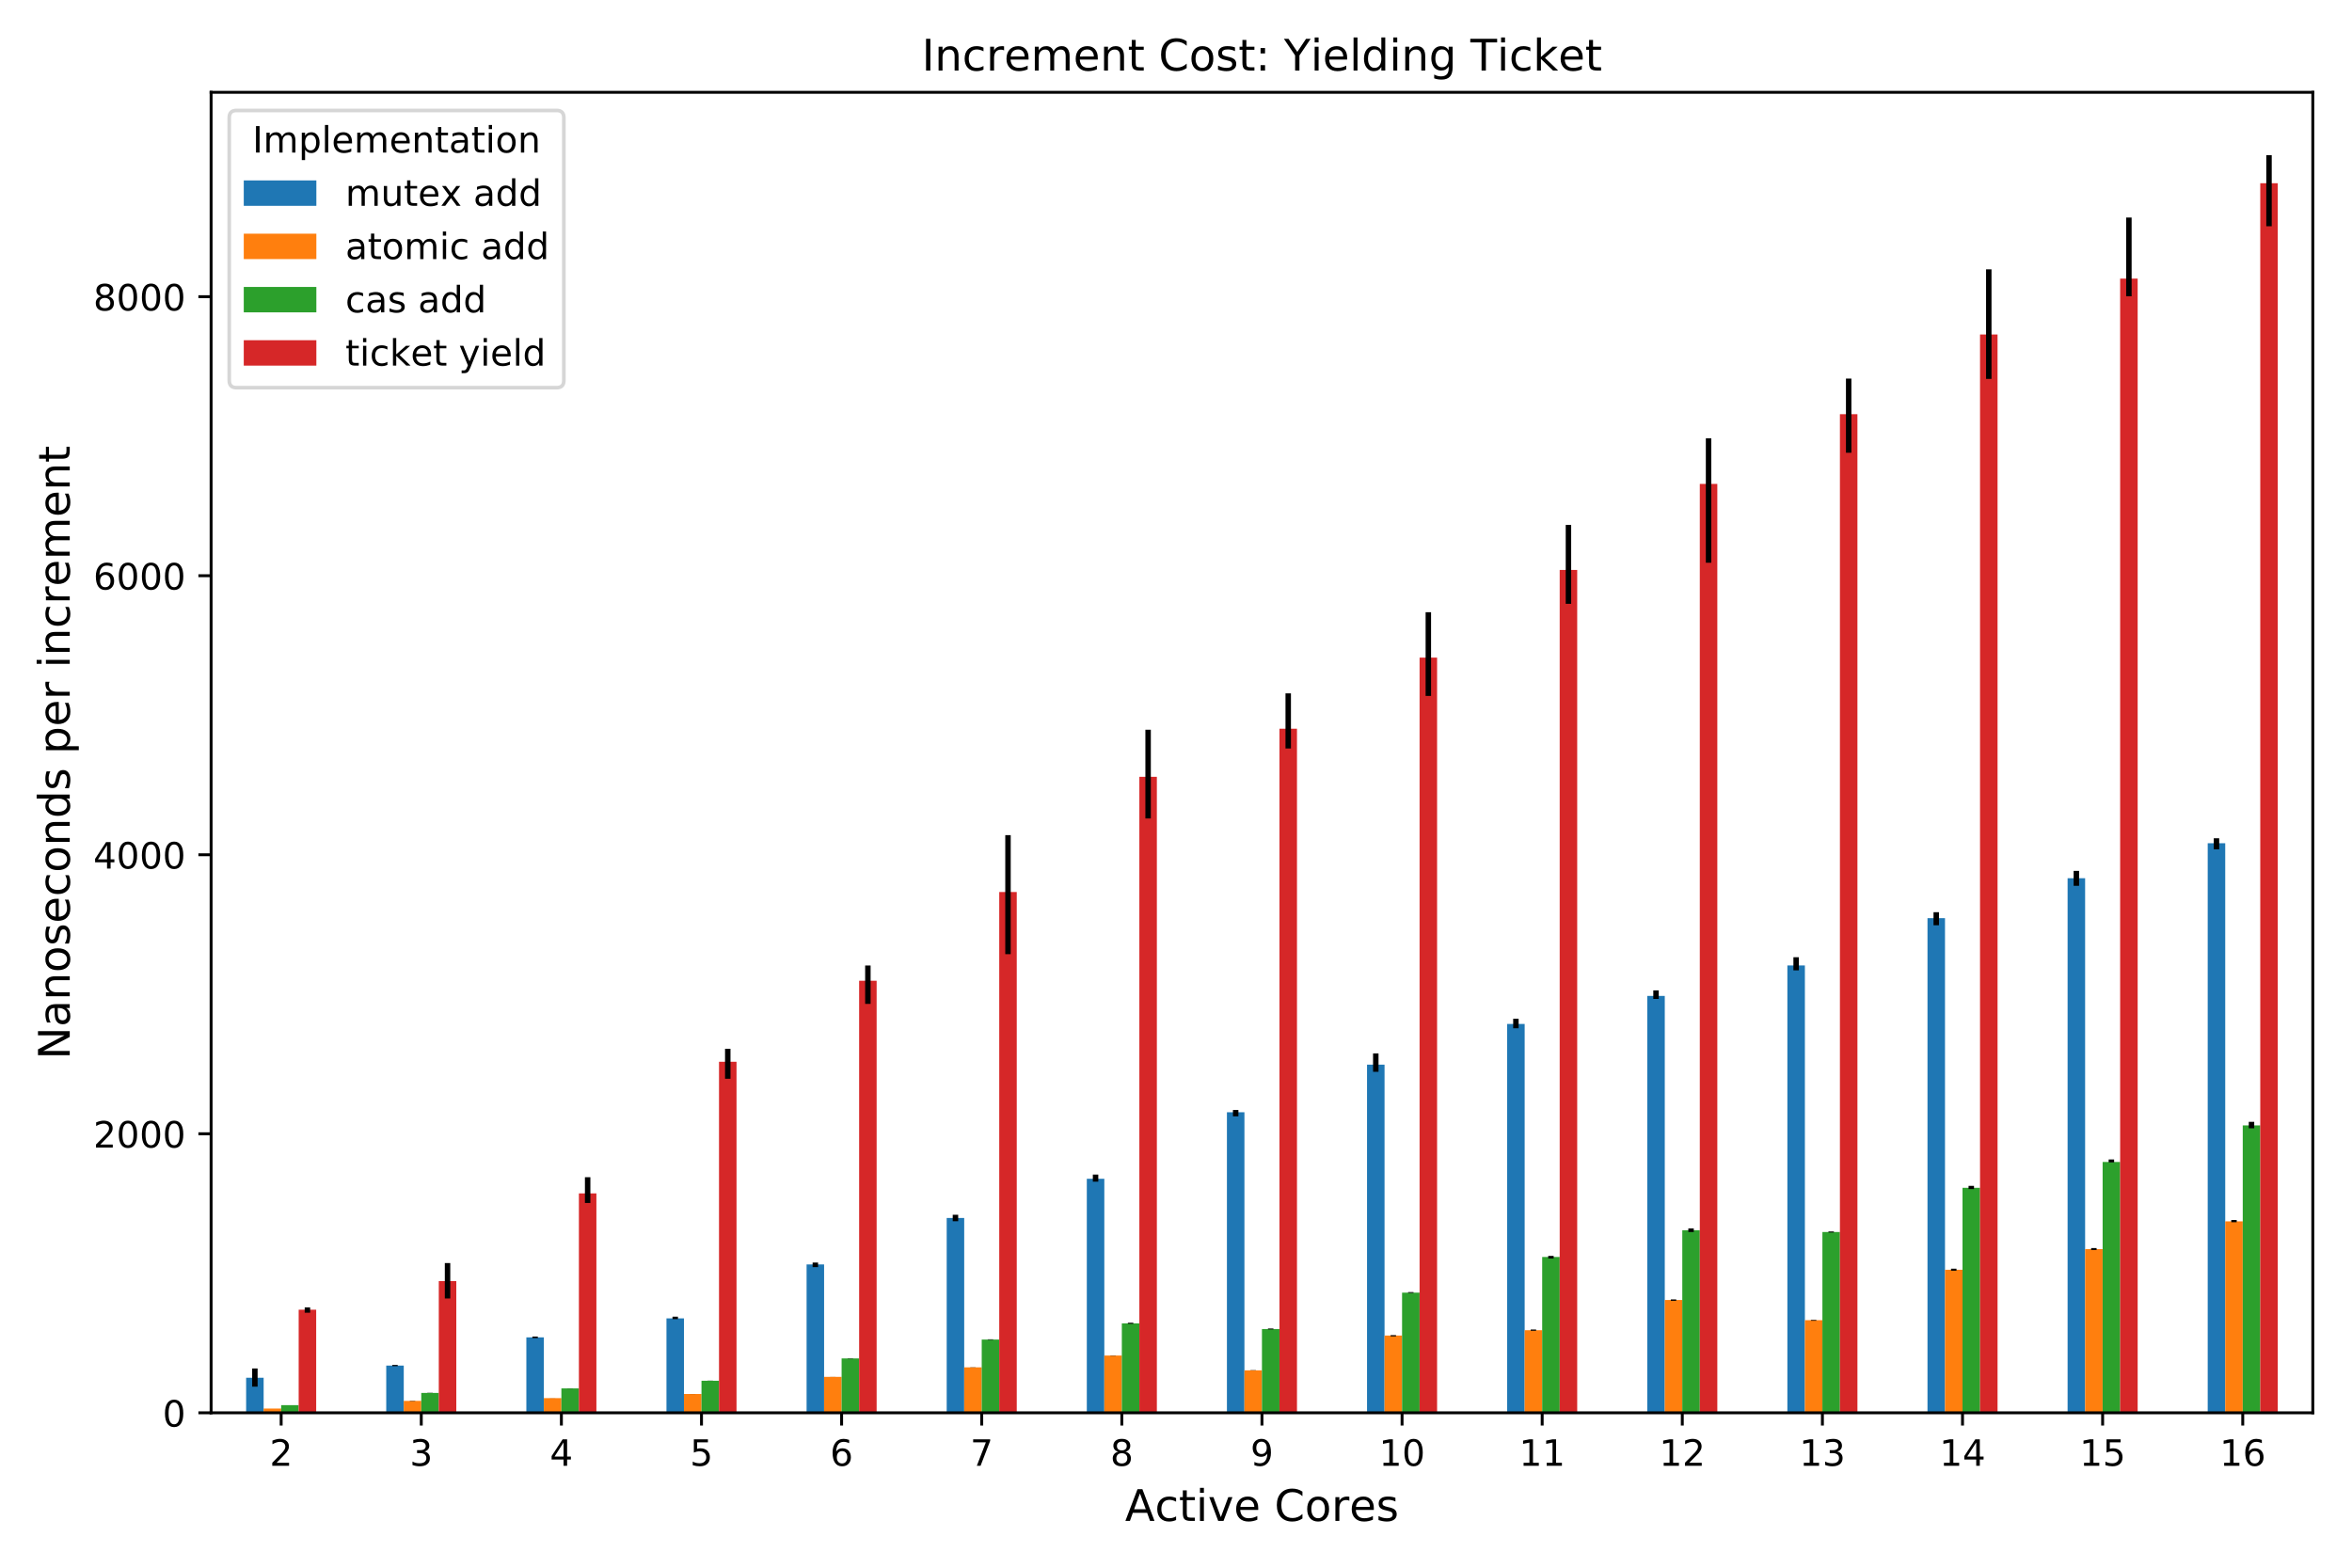<?xml version="1.0" encoding="utf-8" standalone="no"?>
<!DOCTYPE svg PUBLIC "-//W3C//DTD SVG 1.1//EN"
  "http://www.w3.org/Graphics/SVG/1.1/DTD/svg11.dtd">
<!-- Created with matplotlib (https://matplotlib.org/) -->
<svg height="432pt" version="1.1" viewBox="0 0 648 432" width="648pt" xmlns="http://www.w3.org/2000/svg" xmlns:xlink="http://www.w3.org/1999/xlink">
 <defs>
  <style type="text/css">
*{stroke-linecap:butt;stroke-linejoin:round;}
  </style>
 </defs>
 <g id="figure_1">
  <g id="patch_1">
   <path d="M 0 432 
L 648 432 
L 648 0 
L 0 0 
z
" style="fill:#ffffff;"/>
  </g>
  <g id="axes_1">
   <g id="patch_2">
    <path d="M 58.16 389.32 
L 637.2 389.32 
L 637.2 25.44 
L 58.16 25.44 
z
" style="fill:#ffffff;"/>
   </g>
   <g id="patch_3">
    <path clip-path="url(#p54c3fcca10)" d="M 67.811 389.32 
L 72.636 389.32 
L 72.636 379.651 
L 67.811 379.651 
z
" style="fill:#1f77b4;"/>
   </g>
   <g id="patch_4">
    <path clip-path="url(#p54c3fcca10)" d="M 106.413 389.32 
L 111.239 389.32 
L 111.239 376.314 
L 106.413 376.314 
z
" style="fill:#1f77b4;"/>
   </g>
   <g id="patch_5">
    <path clip-path="url(#p54c3fcca10)" d="M 145.016 389.32 
L 149.841 389.32 
L 149.841 368.529 
L 145.016 368.529 
z
" style="fill:#1f77b4;"/>
   </g>
   <g id="patch_6">
    <path clip-path="url(#p54c3fcca10)" d="M 183.619 389.32 
L 188.444 389.32 
L 188.444 363.3 
L 183.619 363.3 
z
" style="fill:#1f77b4;"/>
   </g>
   <g id="patch_7">
    <path clip-path="url(#p54c3fcca10)" d="M 222.221 389.32 
L 227.047 389.32 
L 227.047 348.442 
L 222.221 348.442 
z
" style="fill:#1f77b4;"/>
   </g>
   <g id="patch_8">
    <path clip-path="url(#p54c3fcca10)" d="M 260.824 389.32 
L 265.649 389.32 
L 265.649 335.636 
L 260.824 335.636 
z
" style="fill:#1f77b4;"/>
   </g>
   <g id="patch_9">
    <path clip-path="url(#p54c3fcca10)" d="M 299.427 389.32 
L 304.252 389.32 
L 304.252 324.825 
L 299.427 324.825 
z
" style="fill:#1f77b4;"/>
   </g>
   <g id="patch_10">
    <path clip-path="url(#p54c3fcca10)" d="M 338.029 389.32 
L 342.855 389.32 
L 342.855 306.498 
L 338.029 306.498 
z
" style="fill:#1f77b4;"/>
   </g>
   <g id="patch_11">
    <path clip-path="url(#p54c3fcca10)" d="M 376.632 389.32 
L 381.457 389.32 
L 381.457 293.381 
L 376.632 293.381 
z
" style="fill:#1f77b4;"/>
   </g>
   <g id="patch_12">
    <path clip-path="url(#p54c3fcca10)" d="M 415.235 389.32 
L 420.06 389.32 
L 420.06 282.163 
L 415.235 282.163 
z
" style="fill:#1f77b4;"/>
   </g>
   <g id="patch_13">
    <path clip-path="url(#p54c3fcca10)" d="M 453.837 389.32 
L 458.663 389.32 
L 458.663 274.439 
L 453.837 274.439 
z
" style="fill:#1f77b4;"/>
   </g>
   <g id="patch_14">
    <path clip-path="url(#p54c3fcca10)" d="M 492.44 389.32 
L 497.265 389.32 
L 497.265 266.046 
L 492.44 266.046 
z
" style="fill:#1f77b4;"/>
   </g>
   <g id="patch_15">
    <path clip-path="url(#p54c3fcca10)" d="M 531.043 389.32 
L 535.868 389.32 
L 535.868 253.021 
L 531.043 253.021 
z
" style="fill:#1f77b4;"/>
   </g>
   <g id="patch_16">
    <path clip-path="url(#p54c3fcca10)" d="M 569.645 389.32 
L 574.471 389.32 
L 574.471 242.011 
L 569.645 242.011 
z
" style="fill:#1f77b4;"/>
   </g>
   <g id="patch_17">
    <path clip-path="url(#p54c3fcca10)" d="M 608.248 389.32 
L 613.073 389.32 
L 613.073 232.361 
L 608.248 232.361 
z
" style="fill:#1f77b4;"/>
   </g>
   <g id="patch_18">
    <path clip-path="url(#p54c3fcca10)" d="M 72.636 389.32 
L 77.461 389.32 
L 77.461 388.14 
L 72.636 388.14 
z
" style="fill:#ff7f0e;"/>
   </g>
   <g id="patch_19">
    <path clip-path="url(#p54c3fcca10)" d="M 111.239 389.32 
L 116.064 389.32 
L 116.064 386.029 
L 111.239 386.029 
z
" style="fill:#ff7f0e;"/>
   </g>
   <g id="patch_20">
    <path clip-path="url(#p54c3fcca10)" d="M 149.841 389.32 
L 154.667 389.32 
L 154.667 385.268 
L 149.841 385.268 
z
" style="fill:#ff7f0e;"/>
   </g>
   <g id="patch_21">
    <path clip-path="url(#p54c3fcca10)" d="M 188.444 389.32 
L 193.269 389.32 
L 193.269 384.138 
L 188.444 384.138 
z
" style="fill:#ff7f0e;"/>
   </g>
   <g id="patch_22">
    <path clip-path="url(#p54c3fcca10)" d="M 227.047 389.32 
L 231.872 389.32 
L 231.872 379.409 
L 227.047 379.409 
z
" style="fill:#ff7f0e;"/>
   </g>
   <g id="patch_23">
    <path clip-path="url(#p54c3fcca10)" d="M 265.649 389.32 
L 270.475 389.32 
L 270.475 376.787 
L 265.649 376.787 
z
" style="fill:#ff7f0e;"/>
   </g>
   <g id="patch_24">
    <path clip-path="url(#p54c3fcca10)" d="M 304.252 389.32 
L 309.077 389.32 
L 309.077 373.55 
L 304.252 373.55 
z
" style="fill:#ff7f0e;"/>
   </g>
   <g id="patch_25">
    <path clip-path="url(#p54c3fcca10)" d="M 342.855 389.32 
L 347.68 389.32 
L 347.68 377.625 
L 342.855 377.625 
z
" style="fill:#ff7f0e;"/>
   </g>
   <g id="patch_26">
    <path clip-path="url(#p54c3fcca10)" d="M 381.457 389.32 
L 386.283 389.32 
L 386.283 368.037 
L 381.457 368.037 
z
" style="fill:#ff7f0e;"/>
   </g>
   <g id="patch_27">
    <path clip-path="url(#p54c3fcca10)" d="M 420.06 389.32 
L 424.885 389.32 
L 424.885 366.561 
L 420.06 366.561 
z
" style="fill:#ff7f0e;"/>
   </g>
   <g id="patch_28">
    <path clip-path="url(#p54c3fcca10)" d="M 458.663 389.32 
L 463.488 389.32 
L 463.488 358.237 
L 458.663 358.237 
z
" style="fill:#ff7f0e;"/>
   </g>
   <g id="patch_29">
    <path clip-path="url(#p54c3fcca10)" d="M 497.265 389.32 
L 502.091 389.32 
L 502.091 363.804 
L 497.265 363.804 
z
" style="fill:#ff7f0e;"/>
   </g>
   <g id="patch_30">
    <path clip-path="url(#p54c3fcca10)" d="M 535.868 389.32 
L 540.693 389.32 
L 540.693 349.91 
L 535.868 349.91 
z
" style="fill:#ff7f0e;"/>
   </g>
   <g id="patch_31">
    <path clip-path="url(#p54c3fcca10)" d="M 574.471 389.32 
L 579.296 389.32 
L 579.296 344.216 
L 574.471 344.216 
z
" style="fill:#ff7f0e;"/>
   </g>
   <g id="patch_32">
    <path clip-path="url(#p54c3fcca10)" d="M 613.073 389.32 
L 617.899 389.32 
L 617.899 336.562 
L 613.073 336.562 
z
" style="fill:#ff7f0e;"/>
   </g>
   <g id="patch_33">
    <path clip-path="url(#p54c3fcca10)" d="M 77.461 389.32 
L 82.287 389.32 
L 82.287 387.213 
L 77.461 387.213 
z
" style="fill:#2ca02c;"/>
   </g>
   <g id="patch_34">
    <path clip-path="url(#p54c3fcca10)" d="M 116.064 389.32 
L 120.889 389.32 
L 120.889 383.838 
L 116.064 383.838 
z
" style="fill:#2ca02c;"/>
   </g>
   <g id="patch_35">
    <path clip-path="url(#p54c3fcca10)" d="M 154.667 389.32 
L 159.492 389.32 
L 159.492 382.588 
L 154.667 382.588 
z
" style="fill:#2ca02c;"/>
   </g>
   <g id="patch_36">
    <path clip-path="url(#p54c3fcca10)" d="M 193.269 389.32 
L 198.095 389.32 
L 198.095 380.485 
L 193.269 380.485 
z
" style="fill:#2ca02c;"/>
   </g>
   <g id="patch_37">
    <path clip-path="url(#p54c3fcca10)" d="M 231.872 389.32 
L 236.697 389.32 
L 236.697 374.338 
L 231.872 374.338 
z
" style="fill:#2ca02c;"/>
   </g>
   <g id="patch_38">
    <path clip-path="url(#p54c3fcca10)" d="M 270.475 389.32 
L 275.3 389.32 
L 275.3 369.14 
L 270.475 369.14 
z
" style="fill:#2ca02c;"/>
   </g>
   <g id="patch_39">
    <path clip-path="url(#p54c3fcca10)" d="M 309.077 389.32 
L 313.903 389.32 
L 313.903 364.673 
L 309.077 364.673 
z
" style="fill:#2ca02c;"/>
   </g>
   <g id="patch_40">
    <path clip-path="url(#p54c3fcca10)" d="M 347.68 389.32 
L 352.505 389.32 
L 352.505 366.226 
L 347.68 366.226 
z
" style="fill:#2ca02c;"/>
   </g>
   <g id="patch_41">
    <path clip-path="url(#p54c3fcca10)" d="M 386.283 389.32 
L 391.108 389.32 
L 391.108 356.215 
L 386.283 356.215 
z
" style="fill:#2ca02c;"/>
   </g>
   <g id="patch_42">
    <path clip-path="url(#p54c3fcca10)" d="M 424.885 389.32 
L 429.711 389.32 
L 429.711 346.381 
L 424.885 346.381 
z
" style="fill:#2ca02c;"/>
   </g>
   <g id="patch_43">
    <path clip-path="url(#p54c3fcca10)" d="M 463.488 389.32 
L 468.313 389.32 
L 468.313 339.011 
L 463.488 339.011 
z
" style="fill:#2ca02c;"/>
   </g>
   <g id="patch_44">
    <path clip-path="url(#p54c3fcca10)" d="M 502.091 389.32 
L 506.916 389.32 
L 506.916 339.492 
L 502.091 339.492 
z
" style="fill:#2ca02c;"/>
   </g>
   <g id="patch_45">
    <path clip-path="url(#p54c3fcca10)" d="M 540.693 389.32 
L 545.519 389.32 
L 545.519 327.32 
L 540.693 327.32 
z
" style="fill:#2ca02c;"/>
   </g>
   <g id="patch_46">
    <path clip-path="url(#p54c3fcca10)" d="M 579.296 389.32 
L 584.121 389.32 
L 584.121 320.204 
L 579.296 320.204 
z
" style="fill:#2ca02c;"/>
   </g>
   <g id="patch_47">
    <path clip-path="url(#p54c3fcca10)" d="M 617.899 389.32 
L 622.724 389.32 
L 622.724 310.12 
L 617.899 310.12 
z
" style="fill:#2ca02c;"/>
   </g>
   <g id="patch_48">
    <path clip-path="url(#p54c3fcca10)" d="M 82.287 389.32 
L 87.112 389.32 
L 87.112 360.917 
L 82.287 360.917 
z
" style="fill:#d62728;"/>
   </g>
   <g id="patch_49">
    <path clip-path="url(#p54c3fcca10)" d="M 120.889 389.32 
L 125.715 389.32 
L 125.715 353.036 
L 120.889 353.036 
z
" style="fill:#d62728;"/>
   </g>
   <g id="patch_50">
    <path clip-path="url(#p54c3fcca10)" d="M 159.492 389.32 
L 164.317 389.32 
L 164.317 328.854 
L 159.492 328.854 
z
" style="fill:#d62728;"/>
   </g>
   <g id="patch_51">
    <path clip-path="url(#p54c3fcca10)" d="M 198.095 389.32 
L 202.92 389.32 
L 202.92 292.577 
L 198.095 292.577 
z
" style="fill:#d62728;"/>
   </g>
   <g id="patch_52">
    <path clip-path="url(#p54c3fcca10)" d="M 236.697 389.32 
L 241.523 389.32 
L 241.523 270.264 
L 236.697 270.264 
z
" style="fill:#d62728;"/>
   </g>
   <g id="patch_53">
    <path clip-path="url(#p54c3fcca10)" d="M 275.3 389.32 
L 280.125 389.32 
L 280.125 245.809 
L 275.3 245.809 
z
" style="fill:#d62728;"/>
   </g>
   <g id="patch_54">
    <path clip-path="url(#p54c3fcca10)" d="M 313.903 389.32 
L 318.728 389.32 
L 318.728 214.069 
L 313.903 214.069 
z
" style="fill:#d62728;"/>
   </g>
   <g id="patch_55">
    <path clip-path="url(#p54c3fcca10)" d="M 352.505 389.32 
L 357.331 389.32 
L 357.331 200.805 
L 352.505 200.805 
z
" style="fill:#d62728;"/>
   </g>
   <g id="patch_56">
    <path clip-path="url(#p54c3fcca10)" d="M 391.108 389.32 
L 395.933 389.32 
L 395.933 181.218 
L 391.108 181.218 
z
" style="fill:#d62728;"/>
   </g>
   <g id="patch_57">
    <path clip-path="url(#p54c3fcca10)" d="M 429.711 389.32 
L 434.536 389.32 
L 434.536 157.059 
L 429.711 157.059 
z
" style="fill:#d62728;"/>
   </g>
   <g id="patch_58">
    <path clip-path="url(#p54c3fcca10)" d="M 468.313 389.32 
L 473.139 389.32 
L 473.139 133.35 
L 468.313 133.35 
z
" style="fill:#d62728;"/>
   </g>
   <g id="patch_59">
    <path clip-path="url(#p54c3fcca10)" d="M 506.916 389.32 
L 511.741 389.32 
L 511.741 114.128 
L 506.916 114.128 
z
" style="fill:#d62728;"/>
   </g>
   <g id="patch_60">
    <path clip-path="url(#p54c3fcca10)" d="M 545.519 389.32 
L 550.344 389.32 
L 550.344 92.172 
L 545.519 92.172 
z
" style="fill:#d62728;"/>
   </g>
   <g id="patch_61">
    <path clip-path="url(#p54c3fcca10)" d="M 584.121 389.32 
L 588.947 389.32 
L 588.947 76.778 
L 584.121 76.778 
z
" style="fill:#d62728;"/>
   </g>
   <g id="patch_62">
    <path clip-path="url(#p54c3fcca10)" d="M 622.724 389.32 
L 627.549 389.32 
L 627.549 50.497 
L 622.724 50.497 
z
" style="fill:#d62728;"/>
   </g>
   <g id="matplotlib.axis_1">
    <g id="xtick_1">
     <g id="line2d_1">
      <defs>
       <path d="M 0 0 
L 0 3.5 
" id="mfc518bbc66" style="stroke:#000000;stroke-width:0.8;"/>
      </defs>
      <g>
       <use style="stroke:#000000;stroke-width:0.8;" x="77.461" xlink:href="#mfc518bbc66" y="389.32"/>
      </g>
     </g>
     <g id="text_1">
      <!-- 2 -->
      <defs>
       <path d="M 19.188 8.297 
L 53.609 8.297 
L 53.609 0 
L 7.328 0 
L 7.328 8.297 
Q 12.938 14.109 22.625 23.891 
Q 32.328 33.688 34.812 36.531 
Q 39.547 41.844 41.422 45.531 
Q 43.312 49.219 43.312 52.781 
Q 43.312 58.594 39.234 62.25 
Q 35.156 65.922 28.609 65.922 
Q 23.969 65.922 18.812 64.312 
Q 13.672 62.703 7.812 59.422 
L 7.812 69.391 
Q 13.766 71.781 18.938 73 
Q 24.125 74.219 28.422 74.219 
Q 39.75 74.219 46.484 68.547 
Q 53.219 62.891 53.219 53.422 
Q 53.219 48.922 51.531 44.891 
Q 49.859 40.875 45.406 35.406 
Q 44.188 33.984 37.641 27.219 
Q 31.109 20.453 19.188 8.297 
z
" id="DejaVuSans-50"/>
      </defs>
      <g transform="translate(74.28 403.918)scale(0.1 -0.1)">
       <use xlink:href="#DejaVuSans-50"/>
      </g>
     </g>
    </g>
    <g id="xtick_2">
     <g id="line2d_2">
      <g>
       <use style="stroke:#000000;stroke-width:0.8;" x="116.064" xlink:href="#mfc518bbc66" y="389.32"/>
      </g>
     </g>
     <g id="text_2">
      <!-- 3 -->
      <defs>
       <path d="M 40.578 39.312 
Q 47.656 37.797 51.625 33 
Q 55.609 28.219 55.609 21.188 
Q 55.609 10.406 48.188 4.484 
Q 40.766 -1.422 27.094 -1.422 
Q 22.516 -1.422 17.656 -0.516 
Q 12.797 0.391 7.625 2.203 
L 7.625 11.719 
Q 11.719 9.328 16.594 8.109 
Q 21.484 6.891 26.812 6.891 
Q 36.078 6.891 40.938 10.547 
Q 45.797 14.203 45.797 21.188 
Q 45.797 27.641 41.281 31.266 
Q 36.766 34.906 28.719 34.906 
L 20.219 34.906 
L 20.219 43.016 
L 29.109 43.016 
Q 36.375 43.016 40.234 45.922 
Q 44.094 48.828 44.094 54.297 
Q 44.094 59.906 40.109 62.906 
Q 36.141 65.922 28.719 65.922 
Q 24.656 65.922 20.016 65.031 
Q 15.375 64.156 9.812 62.312 
L 9.812 71.094 
Q 15.438 72.656 20.344 73.438 
Q 25.25 74.219 29.594 74.219 
Q 40.828 74.219 47.359 69.109 
Q 53.906 64.016 53.906 55.328 
Q 53.906 49.266 50.438 45.094 
Q 46.969 40.922 40.578 39.312 
z
" id="DejaVuSans-51"/>
      </defs>
      <g transform="translate(112.883 403.918)scale(0.1 -0.1)">
       <use xlink:href="#DejaVuSans-51"/>
      </g>
     </g>
    </g>
    <g id="xtick_3">
     <g id="line2d_3">
      <g>
       <use style="stroke:#000000;stroke-width:0.8;" x="154.667" xlink:href="#mfc518bbc66" y="389.32"/>
      </g>
     </g>
     <g id="text_3">
      <!-- 4 -->
      <defs>
       <path d="M 37.797 64.312 
L 12.891 25.391 
L 37.797 25.391 
z
M 35.203 72.906 
L 47.609 72.906 
L 47.609 25.391 
L 58.016 25.391 
L 58.016 17.188 
L 47.609 17.188 
L 47.609 0 
L 37.797 0 
L 37.797 17.188 
L 4.891 17.188 
L 4.891 26.703 
z
" id="DejaVuSans-52"/>
      </defs>
      <g transform="translate(151.485 403.918)scale(0.1 -0.1)">
       <use xlink:href="#DejaVuSans-52"/>
      </g>
     </g>
    </g>
    <g id="xtick_4">
     <g id="line2d_4">
      <g>
       <use style="stroke:#000000;stroke-width:0.8;" x="193.269" xlink:href="#mfc518bbc66" y="389.32"/>
      </g>
     </g>
     <g id="text_4">
      <!-- 5 -->
      <defs>
       <path d="M 10.797 72.906 
L 49.516 72.906 
L 49.516 64.594 
L 19.828 64.594 
L 19.828 46.734 
Q 21.969 47.469 24.109 47.828 
Q 26.266 48.188 28.422 48.188 
Q 40.625 48.188 47.75 41.5 
Q 54.891 34.812 54.891 23.391 
Q 54.891 11.625 47.562 5.094 
Q 40.234 -1.422 26.906 -1.422 
Q 22.312 -1.422 17.547 -0.641 
Q 12.797 0.141 7.719 1.703 
L 7.719 11.625 
Q 12.109 9.234 16.797 8.062 
Q 21.484 6.891 26.703 6.891 
Q 35.156 6.891 40.078 11.328 
Q 45.016 15.766 45.016 23.391 
Q 45.016 31 40.078 35.438 
Q 35.156 39.891 26.703 39.891 
Q 22.75 39.891 18.812 39.016 
Q 14.891 38.141 10.797 36.281 
z
" id="DejaVuSans-53"/>
      </defs>
      <g transform="translate(190.088 403.918)scale(0.1 -0.1)">
       <use xlink:href="#DejaVuSans-53"/>
      </g>
     </g>
    </g>
    <g id="xtick_5">
     <g id="line2d_5">
      <g>
       <use style="stroke:#000000;stroke-width:0.8;" x="231.872" xlink:href="#mfc518bbc66" y="389.32"/>
      </g>
     </g>
     <g id="text_5">
      <!-- 6 -->
      <defs>
       <path d="M 33.016 40.375 
Q 26.375 40.375 22.484 35.828 
Q 18.609 31.297 18.609 23.391 
Q 18.609 15.531 22.484 10.953 
Q 26.375 6.391 33.016 6.391 
Q 39.656 6.391 43.531 10.953 
Q 47.406 15.531 47.406 23.391 
Q 47.406 31.297 43.531 35.828 
Q 39.656 40.375 33.016 40.375 
z
M 52.594 71.297 
L 52.594 62.312 
Q 48.875 64.062 45.094 64.984 
Q 41.312 65.922 37.594 65.922 
Q 27.828 65.922 22.672 59.328 
Q 17.531 52.734 16.797 39.406 
Q 19.672 43.656 24.016 45.922 
Q 28.375 48.188 33.594 48.188 
Q 44.578 48.188 50.953 41.516 
Q 57.328 34.859 57.328 23.391 
Q 57.328 12.156 50.688 5.359 
Q 44.047 -1.422 33.016 -1.422 
Q 20.359 -1.422 13.672 8.266 
Q 6.984 17.969 6.984 36.375 
Q 6.984 53.656 15.188 63.938 
Q 23.391 74.219 37.203 74.219 
Q 40.922 74.219 44.703 73.484 
Q 48.484 72.75 52.594 71.297 
z
" id="DejaVuSans-54"/>
      </defs>
      <g transform="translate(228.691 403.918)scale(0.1 -0.1)">
       <use xlink:href="#DejaVuSans-54"/>
      </g>
     </g>
    </g>
    <g id="xtick_6">
     <g id="line2d_6">
      <g>
       <use style="stroke:#000000;stroke-width:0.8;" x="270.475" xlink:href="#mfc518bbc66" y="389.32"/>
      </g>
     </g>
     <g id="text_6">
      <!-- 7 -->
      <defs>
       <path d="M 8.203 72.906 
L 55.078 72.906 
L 55.078 68.703 
L 28.609 0 
L 18.312 0 
L 43.219 64.594 
L 8.203 64.594 
z
" id="DejaVuSans-55"/>
      </defs>
      <g transform="translate(267.293 403.918)scale(0.1 -0.1)">
       <use xlink:href="#DejaVuSans-55"/>
      </g>
     </g>
    </g>
    <g id="xtick_7">
     <g id="line2d_7">
      <g>
       <use style="stroke:#000000;stroke-width:0.8;" x="309.077" xlink:href="#mfc518bbc66" y="389.32"/>
      </g>
     </g>
     <g id="text_7">
      <!-- 8 -->
      <defs>
       <path d="M 31.781 34.625 
Q 24.75 34.625 20.719 30.859 
Q 16.703 27.094 16.703 20.516 
Q 16.703 13.922 20.719 10.156 
Q 24.75 6.391 31.781 6.391 
Q 38.812 6.391 42.859 10.172 
Q 46.922 13.969 46.922 20.516 
Q 46.922 27.094 42.891 30.859 
Q 38.875 34.625 31.781 34.625 
z
M 21.922 38.812 
Q 15.578 40.375 12.031 44.719 
Q 8.5 49.078 8.5 55.328 
Q 8.5 64.062 14.719 69.141 
Q 20.953 74.219 31.781 74.219 
Q 42.672 74.219 48.875 69.141 
Q 55.078 64.062 55.078 55.328 
Q 55.078 49.078 51.531 44.719 
Q 48 40.375 41.703 38.812 
Q 48.828 37.156 52.797 32.312 
Q 56.781 27.484 56.781 20.516 
Q 56.781 9.906 50.312 4.234 
Q 43.844 -1.422 31.781 -1.422 
Q 19.734 -1.422 13.25 4.234 
Q 6.781 9.906 6.781 20.516 
Q 6.781 27.484 10.781 32.312 
Q 14.797 37.156 21.922 38.812 
z
M 18.312 54.391 
Q 18.312 48.734 21.844 45.562 
Q 25.391 42.391 31.781 42.391 
Q 38.141 42.391 41.719 45.562 
Q 45.312 48.734 45.312 54.391 
Q 45.312 60.062 41.719 63.234 
Q 38.141 66.406 31.781 66.406 
Q 25.391 66.406 21.844 63.234 
Q 18.312 60.062 18.312 54.391 
z
" id="DejaVuSans-56"/>
      </defs>
      <g transform="translate(305.896 403.918)scale(0.1 -0.1)">
       <use xlink:href="#DejaVuSans-56"/>
      </g>
     </g>
    </g>
    <g id="xtick_8">
     <g id="line2d_8">
      <g>
       <use style="stroke:#000000;stroke-width:0.8;" x="347.68" xlink:href="#mfc518bbc66" y="389.32"/>
      </g>
     </g>
     <g id="text_8">
      <!-- 9 -->
      <defs>
       <path d="M 10.984 1.516 
L 10.984 10.5 
Q 14.703 8.734 18.5 7.812 
Q 22.312 6.891 25.984 6.891 
Q 35.75 6.891 40.891 13.453 
Q 46.047 20.016 46.781 33.406 
Q 43.953 29.203 39.594 26.953 
Q 35.25 24.703 29.984 24.703 
Q 19.047 24.703 12.672 31.312 
Q 6.297 37.938 6.297 49.422 
Q 6.297 60.641 12.938 67.422 
Q 19.578 74.219 30.609 74.219 
Q 43.266 74.219 49.922 64.516 
Q 56.594 54.828 56.594 36.375 
Q 56.594 19.141 48.406 8.859 
Q 40.234 -1.422 26.422 -1.422 
Q 22.703 -1.422 18.891 -0.688 
Q 15.094 0.047 10.984 1.516 
z
M 30.609 32.422 
Q 37.25 32.422 41.125 36.953 
Q 45.016 41.5 45.016 49.422 
Q 45.016 57.281 41.125 61.844 
Q 37.25 66.406 30.609 66.406 
Q 23.969 66.406 20.094 61.844 
Q 16.219 57.281 16.219 49.422 
Q 16.219 41.5 20.094 36.953 
Q 23.969 32.422 30.609 32.422 
z
" id="DejaVuSans-57"/>
      </defs>
      <g transform="translate(344.499 403.918)scale(0.1 -0.1)">
       <use xlink:href="#DejaVuSans-57"/>
      </g>
     </g>
    </g>
    <g id="xtick_9">
     <g id="line2d_9">
      <g>
       <use style="stroke:#000000;stroke-width:0.8;" x="386.283" xlink:href="#mfc518bbc66" y="389.32"/>
      </g>
     </g>
     <g id="text_9">
      <!-- 10 -->
      <defs>
       <path d="M 12.406 8.297 
L 28.516 8.297 
L 28.516 63.922 
L 10.984 60.406 
L 10.984 69.391 
L 28.422 72.906 
L 38.281 72.906 
L 38.281 8.297 
L 54.391 8.297 
L 54.391 0 
L 12.406 0 
z
" id="DejaVuSans-49"/>
       <path d="M 31.781 66.406 
Q 24.172 66.406 20.328 58.906 
Q 16.5 51.422 16.5 36.375 
Q 16.5 21.391 20.328 13.891 
Q 24.172 6.391 31.781 6.391 
Q 39.453 6.391 43.281 13.891 
Q 47.125 21.391 47.125 36.375 
Q 47.125 51.422 43.281 58.906 
Q 39.453 66.406 31.781 66.406 
z
M 31.781 74.219 
Q 44.047 74.219 50.516 64.516 
Q 56.984 54.828 56.984 36.375 
Q 56.984 17.969 50.516 8.266 
Q 44.047 -1.422 31.781 -1.422 
Q 19.531 -1.422 13.062 8.266 
Q 6.594 17.969 6.594 36.375 
Q 6.594 54.828 13.062 64.516 
Q 19.531 74.219 31.781 74.219 
z
" id="DejaVuSans-48"/>
      </defs>
      <g transform="translate(379.92 403.918)scale(0.1 -0.1)">
       <use xlink:href="#DejaVuSans-49"/>
       <use x="63.623" xlink:href="#DejaVuSans-48"/>
      </g>
     </g>
    </g>
    <g id="xtick_10">
     <g id="line2d_10">
      <g>
       <use style="stroke:#000000;stroke-width:0.8;" x="424.885" xlink:href="#mfc518bbc66" y="389.32"/>
      </g>
     </g>
     <g id="text_10">
      <!-- 11 -->
      <g transform="translate(418.523 403.918)scale(0.1 -0.1)">
       <use xlink:href="#DejaVuSans-49"/>
       <use x="63.623" xlink:href="#DejaVuSans-49"/>
      </g>
     </g>
    </g>
    <g id="xtick_11">
     <g id="line2d_11">
      <g>
       <use style="stroke:#000000;stroke-width:0.8;" x="463.488" xlink:href="#mfc518bbc66" y="389.32"/>
      </g>
     </g>
     <g id="text_11">
      <!-- 12 -->
      <g transform="translate(457.125 403.918)scale(0.1 -0.1)">
       <use xlink:href="#DejaVuSans-49"/>
       <use x="63.623" xlink:href="#DejaVuSans-50"/>
      </g>
     </g>
    </g>
    <g id="xtick_12">
     <g id="line2d_12">
      <g>
       <use style="stroke:#000000;stroke-width:0.8;" x="502.091" xlink:href="#mfc518bbc66" y="389.32"/>
      </g>
     </g>
     <g id="text_12">
      <!-- 13 -->
      <g transform="translate(495.728 403.918)scale(0.1 -0.1)">
       <use xlink:href="#DejaVuSans-49"/>
       <use x="63.623" xlink:href="#DejaVuSans-51"/>
      </g>
     </g>
    </g>
    <g id="xtick_13">
     <g id="line2d_13">
      <g>
       <use style="stroke:#000000;stroke-width:0.8;" x="540.693" xlink:href="#mfc518bbc66" y="389.32"/>
      </g>
     </g>
     <g id="text_13">
      <!-- 14 -->
      <g transform="translate(534.331 403.918)scale(0.1 -0.1)">
       <use xlink:href="#DejaVuSans-49"/>
       <use x="63.623" xlink:href="#DejaVuSans-52"/>
      </g>
     </g>
    </g>
    <g id="xtick_14">
     <g id="line2d_14">
      <g>
       <use style="stroke:#000000;stroke-width:0.8;" x="579.296" xlink:href="#mfc518bbc66" y="389.32"/>
      </g>
     </g>
     <g id="text_14">
      <!-- 15 -->
      <g transform="translate(572.933 403.918)scale(0.1 -0.1)">
       <use xlink:href="#DejaVuSans-49"/>
       <use x="63.623" xlink:href="#DejaVuSans-53"/>
      </g>
     </g>
    </g>
    <g id="xtick_15">
     <g id="line2d_15">
      <g>
       <use style="stroke:#000000;stroke-width:0.8;" x="617.899" xlink:href="#mfc518bbc66" y="389.32"/>
      </g>
     </g>
     <g id="text_15">
      <!-- 16 -->
      <g transform="translate(611.536 403.918)scale(0.1 -0.1)">
       <use xlink:href="#DejaVuSans-49"/>
       <use x="63.623" xlink:href="#DejaVuSans-54"/>
      </g>
     </g>
    </g>
    <g id="text_16">
     <!-- Active Cores -->
     <defs>
      <path d="M 34.188 63.188 
L 20.797 26.906 
L 47.609 26.906 
z
M 28.609 72.906 
L 39.797 72.906 
L 67.578 0 
L 57.328 0 
L 50.688 18.703 
L 17.828 18.703 
L 11.188 0 
L 0.781 0 
z
" id="DejaVuSans-65"/>
      <path d="M 48.781 52.594 
L 48.781 44.188 
Q 44.969 46.297 41.141 47.344 
Q 37.312 48.391 33.406 48.391 
Q 24.656 48.391 19.812 42.844 
Q 14.984 37.312 14.984 27.297 
Q 14.984 17.281 19.812 11.734 
Q 24.656 6.203 33.406 6.203 
Q 37.312 6.203 41.141 7.25 
Q 44.969 8.297 48.781 10.406 
L 48.781 2.094 
Q 45.016 0.344 40.984 -0.531 
Q 36.969 -1.422 32.422 -1.422 
Q 20.062 -1.422 12.781 6.344 
Q 5.516 14.109 5.516 27.297 
Q 5.516 40.672 12.859 48.328 
Q 20.219 56 33.016 56 
Q 37.156 56 41.109 55.141 
Q 45.062 54.297 48.781 52.594 
z
" id="DejaVuSans-99"/>
      <path d="M 18.312 70.219 
L 18.312 54.688 
L 36.812 54.688 
L 36.812 47.703 
L 18.312 47.703 
L 18.312 18.016 
Q 18.312 11.328 20.141 9.422 
Q 21.969 7.516 27.594 7.516 
L 36.812 7.516 
L 36.812 0 
L 27.594 0 
Q 17.188 0 13.234 3.875 
Q 9.281 7.766 9.281 18.016 
L 9.281 47.703 
L 2.688 47.703 
L 2.688 54.688 
L 9.281 54.688 
L 9.281 70.219 
z
" id="DejaVuSans-116"/>
      <path d="M 9.422 54.688 
L 18.406 54.688 
L 18.406 0 
L 9.422 0 
z
M 9.422 75.984 
L 18.406 75.984 
L 18.406 64.594 
L 9.422 64.594 
z
" id="DejaVuSans-105"/>
      <path d="M 2.984 54.688 
L 12.5 54.688 
L 29.594 8.797 
L 46.688 54.688 
L 56.203 54.688 
L 35.688 0 
L 23.484 0 
z
" id="DejaVuSans-118"/>
      <path d="M 56.203 29.594 
L 56.203 25.203 
L 14.891 25.203 
Q 15.484 15.922 20.484 11.062 
Q 25.484 6.203 34.422 6.203 
Q 39.594 6.203 44.453 7.469 
Q 49.312 8.734 54.109 11.281 
L 54.109 2.781 
Q 49.266 0.734 44.188 -0.344 
Q 39.109 -1.422 33.891 -1.422 
Q 20.797 -1.422 13.156 6.188 
Q 5.516 13.812 5.516 26.812 
Q 5.516 40.234 12.766 48.109 
Q 20.016 56 32.328 56 
Q 43.359 56 49.781 48.891 
Q 56.203 41.797 56.203 29.594 
z
M 47.219 32.234 
Q 47.125 39.594 43.094 43.984 
Q 39.062 48.391 32.422 48.391 
Q 24.906 48.391 20.391 44.141 
Q 15.875 39.891 15.188 32.172 
z
" id="DejaVuSans-101"/>
      <path id="DejaVuSans-32"/>
      <path d="M 64.406 67.281 
L 64.406 56.891 
Q 59.422 61.531 53.781 63.812 
Q 48.141 66.109 41.797 66.109 
Q 29.297 66.109 22.656 58.469 
Q 16.016 50.828 16.016 36.375 
Q 16.016 21.969 22.656 14.328 
Q 29.297 6.688 41.797 6.688 
Q 48.141 6.688 53.781 8.984 
Q 59.422 11.281 64.406 15.922 
L 64.406 5.609 
Q 59.234 2.094 53.438 0.328 
Q 47.656 -1.422 41.219 -1.422 
Q 24.656 -1.422 15.125 8.703 
Q 5.609 18.844 5.609 36.375 
Q 5.609 53.953 15.125 64.078 
Q 24.656 74.219 41.219 74.219 
Q 47.75 74.219 53.531 72.484 
Q 59.328 70.75 64.406 67.281 
z
" id="DejaVuSans-67"/>
      <path d="M 30.609 48.391 
Q 23.391 48.391 19.188 42.75 
Q 14.984 37.109 14.984 27.297 
Q 14.984 17.484 19.156 11.844 
Q 23.344 6.203 30.609 6.203 
Q 37.797 6.203 41.984 11.859 
Q 46.188 17.531 46.188 27.297 
Q 46.188 37.016 41.984 42.703 
Q 37.797 48.391 30.609 48.391 
z
M 30.609 56 
Q 42.328 56 49.016 48.375 
Q 55.719 40.766 55.719 27.297 
Q 55.719 13.875 49.016 6.219 
Q 42.328 -1.422 30.609 -1.422 
Q 18.844 -1.422 12.172 6.219 
Q 5.516 13.875 5.516 27.297 
Q 5.516 40.766 12.172 48.375 
Q 18.844 56 30.609 56 
z
" id="DejaVuSans-111"/>
      <path d="M 41.109 46.297 
Q 39.594 47.172 37.812 47.578 
Q 36.031 48 33.891 48 
Q 26.266 48 22.188 43.047 
Q 18.109 38.094 18.109 28.812 
L 18.109 0 
L 9.078 0 
L 9.078 54.688 
L 18.109 54.688 
L 18.109 46.188 
Q 20.953 51.172 25.484 53.578 
Q 30.031 56 36.531 56 
Q 37.453 56 38.578 55.875 
Q 39.703 55.766 41.062 55.516 
z
" id="DejaVuSans-114"/>
      <path d="M 44.281 53.078 
L 44.281 44.578 
Q 40.484 46.531 36.375 47.5 
Q 32.281 48.484 27.875 48.484 
Q 21.188 48.484 17.844 46.438 
Q 14.5 44.391 14.5 40.281 
Q 14.5 37.156 16.891 35.375 
Q 19.281 33.594 26.516 31.984 
L 29.594 31.297 
Q 39.156 29.25 43.188 25.516 
Q 47.219 21.781 47.219 15.094 
Q 47.219 7.469 41.188 3.016 
Q 35.156 -1.422 24.609 -1.422 
Q 20.219 -1.422 15.453 -0.562 
Q 10.688 0.297 5.422 2 
L 5.422 11.281 
Q 10.406 8.688 15.234 7.391 
Q 20.062 6.109 24.812 6.109 
Q 31.156 6.109 34.562 8.281 
Q 37.984 10.453 37.984 14.406 
Q 37.984 18.062 35.516 20.016 
Q 33.062 21.969 24.703 23.781 
L 21.578 24.516 
Q 13.234 26.266 9.516 29.906 
Q 5.812 33.547 5.812 39.891 
Q 5.812 47.609 11.281 51.797 
Q 16.75 56 26.812 56 
Q 31.781 56 36.172 55.266 
Q 40.578 54.547 44.281 53.078 
z
" id="DejaVuSans-115"/>
     </defs>
     <g transform="translate(309.965 419.116)scale(0.12 -0.12)">
      <use xlink:href="#DejaVuSans-65"/>
      <use x="68.393" xlink:href="#DejaVuSans-99"/>
      <use x="123.373" xlink:href="#DejaVuSans-116"/>
      <use x="162.582" xlink:href="#DejaVuSans-105"/>
      <use x="190.365" xlink:href="#DejaVuSans-118"/>
      <use x="249.545" xlink:href="#DejaVuSans-101"/>
      <use x="311.068" xlink:href="#DejaVuSans-32"/>
      <use x="342.855" xlink:href="#DejaVuSans-67"/>
      <use x="412.68" xlink:href="#DejaVuSans-111"/>
      <use x="473.861" xlink:href="#DejaVuSans-114"/>
      <use x="514.943" xlink:href="#DejaVuSans-101"/>
      <use x="576.467" xlink:href="#DejaVuSans-115"/>
     </g>
    </g>
   </g>
   <g id="matplotlib.axis_2">
    <g id="ytick_1">
     <g id="line2d_16">
      <defs>
       <path d="M 0 0 
L -3.5 0 
" id="m3a24eacd0e" style="stroke:#000000;stroke-width:0.8;"/>
      </defs>
      <g>
       <use style="stroke:#000000;stroke-width:0.8;" x="58.16" xlink:href="#m3a24eacd0e" y="389.32"/>
      </g>
     </g>
     <g id="text_17">
      <!-- 0 -->
      <g transform="translate(44.797 393.119)scale(0.1 -0.1)">
       <use xlink:href="#DejaVuSans-48"/>
      </g>
     </g>
    </g>
    <g id="ytick_2">
     <g id="line2d_17">
      <g>
       <use style="stroke:#000000;stroke-width:0.8;" x="58.16" xlink:href="#m3a24eacd0e" y="312.43"/>
      </g>
     </g>
     <g id="text_18">
      <!-- 2000 -->
      <g transform="translate(25.71 316.229)scale(0.1 -0.1)">
       <use xlink:href="#DejaVuSans-50"/>
       <use x="63.623" xlink:href="#DejaVuSans-48"/>
       <use x="127.246" xlink:href="#DejaVuSans-48"/>
       <use x="190.869" xlink:href="#DejaVuSans-48"/>
      </g>
     </g>
    </g>
    <g id="ytick_3">
     <g id="line2d_18">
      <g>
       <use style="stroke:#000000;stroke-width:0.8;" x="58.16" xlink:href="#m3a24eacd0e" y="235.54"/>
      </g>
     </g>
     <g id="text_19">
      <!-- 4000 -->
      <g transform="translate(25.71 239.34)scale(0.1 -0.1)">
       <use xlink:href="#DejaVuSans-52"/>
       <use x="63.623" xlink:href="#DejaVuSans-48"/>
       <use x="127.246" xlink:href="#DejaVuSans-48"/>
       <use x="190.869" xlink:href="#DejaVuSans-48"/>
      </g>
     </g>
    </g>
    <g id="ytick_4">
     <g id="line2d_19">
      <g>
       <use style="stroke:#000000;stroke-width:0.8;" x="58.16" xlink:href="#m3a24eacd0e" y="158.651"/>
      </g>
     </g>
     <g id="text_20">
      <!-- 6000 -->
      <g transform="translate(25.71 162.45)scale(0.1 -0.1)">
       <use xlink:href="#DejaVuSans-54"/>
       <use x="63.623" xlink:href="#DejaVuSans-48"/>
       <use x="127.246" xlink:href="#DejaVuSans-48"/>
       <use x="190.869" xlink:href="#DejaVuSans-48"/>
      </g>
     </g>
    </g>
    <g id="ytick_5">
     <g id="line2d_20">
      <g>
       <use style="stroke:#000000;stroke-width:0.8;" x="58.16" xlink:href="#m3a24eacd0e" y="81.761"/>
      </g>
     </g>
     <g id="text_21">
      <!-- 8000 -->
      <g transform="translate(25.71 85.56)scale(0.1 -0.1)">
       <use xlink:href="#DejaVuSans-56"/>
       <use x="63.623" xlink:href="#DejaVuSans-48"/>
       <use x="127.246" xlink:href="#DejaVuSans-48"/>
       <use x="190.869" xlink:href="#DejaVuSans-48"/>
      </g>
     </g>
    </g>
    <g id="text_22">
     <!-- Nanoseconds per increment -->
     <defs>
      <path d="M 9.812 72.906 
L 23.094 72.906 
L 55.422 11.922 
L 55.422 72.906 
L 64.984 72.906 
L 64.984 0 
L 51.703 0 
L 19.391 60.984 
L 19.391 0 
L 9.812 0 
z
" id="DejaVuSans-78"/>
      <path d="M 34.281 27.484 
Q 23.391 27.484 19.188 25 
Q 14.984 22.516 14.984 16.5 
Q 14.984 11.719 18.141 8.906 
Q 21.297 6.109 26.703 6.109 
Q 34.188 6.109 38.703 11.406 
Q 43.219 16.703 43.219 25.484 
L 43.219 27.484 
z
M 52.203 31.203 
L 52.203 0 
L 43.219 0 
L 43.219 8.297 
Q 40.141 3.328 35.547 0.953 
Q 30.953 -1.422 24.312 -1.422 
Q 15.922 -1.422 10.953 3.297 
Q 6 8.016 6 15.922 
Q 6 25.141 12.172 29.828 
Q 18.359 34.516 30.609 34.516 
L 43.219 34.516 
L 43.219 35.406 
Q 43.219 41.609 39.141 45 
Q 35.062 48.391 27.688 48.391 
Q 23 48.391 18.547 47.266 
Q 14.109 46.141 10.016 43.891 
L 10.016 52.203 
Q 14.938 54.109 19.578 55.047 
Q 24.219 56 28.609 56 
Q 40.484 56 46.344 49.844 
Q 52.203 43.703 52.203 31.203 
z
" id="DejaVuSans-97"/>
      <path d="M 54.891 33.016 
L 54.891 0 
L 45.906 0 
L 45.906 32.719 
Q 45.906 40.484 42.875 44.328 
Q 39.844 48.188 33.797 48.188 
Q 26.516 48.188 22.312 43.547 
Q 18.109 38.922 18.109 30.906 
L 18.109 0 
L 9.078 0 
L 9.078 54.688 
L 18.109 54.688 
L 18.109 46.188 
Q 21.344 51.125 25.703 53.562 
Q 30.078 56 35.797 56 
Q 45.219 56 50.047 50.172 
Q 54.891 44.344 54.891 33.016 
z
" id="DejaVuSans-110"/>
      <path d="M 45.406 46.391 
L 45.406 75.984 
L 54.391 75.984 
L 54.391 0 
L 45.406 0 
L 45.406 8.203 
Q 42.578 3.328 38.25 0.953 
Q 33.938 -1.422 27.875 -1.422 
Q 17.969 -1.422 11.734 6.484 
Q 5.516 14.406 5.516 27.297 
Q 5.516 40.188 11.734 48.094 
Q 17.969 56 27.875 56 
Q 33.938 56 38.25 53.625 
Q 42.578 51.266 45.406 46.391 
z
M 14.797 27.297 
Q 14.797 17.391 18.875 11.75 
Q 22.953 6.109 30.078 6.109 
Q 37.203 6.109 41.297 11.75 
Q 45.406 17.391 45.406 27.297 
Q 45.406 37.203 41.297 42.844 
Q 37.203 48.484 30.078 48.484 
Q 22.953 48.484 18.875 42.844 
Q 14.797 37.203 14.797 27.297 
z
" id="DejaVuSans-100"/>
      <path d="M 18.109 8.203 
L 18.109 -20.797 
L 9.078 -20.797 
L 9.078 54.688 
L 18.109 54.688 
L 18.109 46.391 
Q 20.953 51.266 25.266 53.625 
Q 29.594 56 35.594 56 
Q 45.562 56 51.781 48.094 
Q 58.016 40.188 58.016 27.297 
Q 58.016 14.406 51.781 6.484 
Q 45.562 -1.422 35.594 -1.422 
Q 29.594 -1.422 25.266 0.953 
Q 20.953 3.328 18.109 8.203 
z
M 48.688 27.297 
Q 48.688 37.203 44.609 42.844 
Q 40.531 48.484 33.406 48.484 
Q 26.266 48.484 22.188 42.844 
Q 18.109 37.203 18.109 27.297 
Q 18.109 17.391 22.188 11.75 
Q 26.266 6.109 33.406 6.109 
Q 40.531 6.109 44.609 11.75 
Q 48.688 17.391 48.688 27.297 
z
" id="DejaVuSans-112"/>
      <path d="M 52 44.188 
Q 55.375 50.25 60.062 53.125 
Q 64.75 56 71.094 56 
Q 79.641 56 84.281 50.016 
Q 88.922 44.047 88.922 33.016 
L 88.922 0 
L 79.891 0 
L 79.891 32.719 
Q 79.891 40.578 77.094 44.375 
Q 74.312 48.188 68.609 48.188 
Q 61.625 48.188 57.562 43.547 
Q 53.516 38.922 53.516 30.906 
L 53.516 0 
L 44.484 0 
L 44.484 32.719 
Q 44.484 40.625 41.703 44.406 
Q 38.922 48.188 33.109 48.188 
Q 26.219 48.188 22.156 43.531 
Q 18.109 38.875 18.109 30.906 
L 18.109 0 
L 9.078 0 
L 9.078 54.688 
L 18.109 54.688 
L 18.109 46.188 
Q 21.188 51.219 25.484 53.609 
Q 29.781 56 35.688 56 
Q 41.656 56 45.828 52.969 
Q 50 49.953 52 44.188 
z
" id="DejaVuSans-109"/>
     </defs>
     <g transform="translate(19.214 291.942)rotate(-90)scale(0.12 -0.12)">
      <use xlink:href="#DejaVuSans-78"/>
      <use x="74.805" xlink:href="#DejaVuSans-97"/>
      <use x="136.084" xlink:href="#DejaVuSans-110"/>
      <use x="199.463" xlink:href="#DejaVuSans-111"/>
      <use x="260.645" xlink:href="#DejaVuSans-115"/>
      <use x="312.744" xlink:href="#DejaVuSans-101"/>
      <use x="374.268" xlink:href="#DejaVuSans-99"/>
      <use x="429.248" xlink:href="#DejaVuSans-111"/>
      <use x="490.43" xlink:href="#DejaVuSans-110"/>
      <use x="553.809" xlink:href="#DejaVuSans-100"/>
      <use x="617.285" xlink:href="#DejaVuSans-115"/>
      <use x="669.385" xlink:href="#DejaVuSans-32"/>
      <use x="701.172" xlink:href="#DejaVuSans-112"/>
      <use x="764.648" xlink:href="#DejaVuSans-101"/>
      <use x="826.172" xlink:href="#DejaVuSans-114"/>
      <use x="867.285" xlink:href="#DejaVuSans-32"/>
      <use x="899.072" xlink:href="#DejaVuSans-105"/>
      <use x="926.855" xlink:href="#DejaVuSans-110"/>
      <use x="990.234" xlink:href="#DejaVuSans-99"/>
      <use x="1045.215" xlink:href="#DejaVuSans-114"/>
      <use x="1086.297" xlink:href="#DejaVuSans-101"/>
      <use x="1147.82" xlink:href="#DejaVuSans-109"/>
      <use x="1245.232" xlink:href="#DejaVuSans-101"/>
      <use x="1306.756" xlink:href="#DejaVuSans-110"/>
      <use x="1370.135" xlink:href="#DejaVuSans-116"/>
     </g>
    </g>
   </g>
   <g id="LineCollection_1">
    <path clip-path="url(#p54c3fcca10)" d="M 70.223 382.112 
L 70.223 377.099 
" style="fill:none;stroke:#000000;stroke-width:1.5;"/>
    <path clip-path="url(#p54c3fcca10)" d="M 108.826 376.457 
L 108.826 376.13 
" style="fill:none;stroke:#000000;stroke-width:1.5;"/>
    <path clip-path="url(#p54c3fcca10)" d="M 147.429 368.739 
L 147.429 368.309 
" style="fill:none;stroke:#000000;stroke-width:1.5;"/>
    <path clip-path="url(#p54c3fcca10)" d="M 186.031 363.501 
L 186.031 362.821 
" style="fill:none;stroke:#000000;stroke-width:1.5;"/>
    <path clip-path="url(#p54c3fcca10)" d="M 224.634 349.181 
L 224.634 347.915 
" style="fill:none;stroke:#000000;stroke-width:1.5;"/>
    <path clip-path="url(#p54c3fcca10)" d="M 263.237 336.535 
L 263.237 334.75 
" style="fill:none;stroke:#000000;stroke-width:1.5;"/>
    <path clip-path="url(#p54c3fcca10)" d="M 301.839 325.628 
L 301.839 323.671 
" style="fill:none;stroke:#000000;stroke-width:1.5;"/>
    <path clip-path="url(#p54c3fcca10)" d="M 340.442 307.619 
L 340.442 305.881 
" style="fill:none;stroke:#000000;stroke-width:1.5;"/>
    <path clip-path="url(#p54c3fcca10)" d="M 379.045 295.341 
L 379.045 290.286 
" style="fill:none;stroke:#000000;stroke-width:1.5;"/>
    <path clip-path="url(#p54c3fcca10)" d="M 417.647 283.354 
L 417.647 280.725 
" style="fill:none;stroke:#000000;stroke-width:1.5;"/>
    <path clip-path="url(#p54c3fcca10)" d="M 456.25 275.278 
L 456.25 272.921 
" style="fill:none;stroke:#000000;stroke-width:1.5;"/>
    <path clip-path="url(#p54c3fcca10)" d="M 494.853 267.383 
L 494.853 263.774 
" style="fill:none;stroke:#000000;stroke-width:1.5;"/>
    <path clip-path="url(#p54c3fcca10)" d="M 533.455 254.974 
L 533.455 251.374 
" style="fill:none;stroke:#000000;stroke-width:1.5;"/>
    <path clip-path="url(#p54c3fcca10)" d="M 572.058 244.091 
L 572.058 239.986 
" style="fill:none;stroke:#000000;stroke-width:1.5;"/>
    <path clip-path="url(#p54c3fcca10)" d="M 610.661 234.048 
L 610.661 231.005 
" style="fill:none;stroke:#000000;stroke-width:1.5;"/>
   </g>
   <g id="LineCollection_2">
    <path clip-path="url(#p54c3fcca10)" d="M 75.049 388.14 
L 75.049 388.14 
" style="fill:none;stroke:#000000;stroke-width:1.5;"/>
    <path clip-path="url(#p54c3fcca10)" d="M 113.651 386.064 
L 113.651 385.981 
" style="fill:none;stroke:#000000;stroke-width:1.5;"/>
    <path clip-path="url(#p54c3fcca10)" d="M 152.254 385.276 
L 152.254 385.26 
" style="fill:none;stroke:#000000;stroke-width:1.5;"/>
    <path clip-path="url(#p54c3fcca10)" d="M 190.857 384.144 
L 190.857 384.131 
" style="fill:none;stroke:#000000;stroke-width:1.5;"/>
    <path clip-path="url(#p54c3fcca10)" d="M 229.459 379.417 
L 229.459 379.399 
" style="fill:none;stroke:#000000;stroke-width:1.5;"/>
    <path clip-path="url(#p54c3fcca10)" d="M 268.062 376.812 
L 268.062 376.759 
" style="fill:none;stroke:#000000;stroke-width:1.5;"/>
    <path clip-path="url(#p54c3fcca10)" d="M 306.665 373.568 
L 306.665 373.503 
" style="fill:none;stroke:#000000;stroke-width:1.5;"/>
    <path clip-path="url(#p54c3fcca10)" d="M 345.267 377.643 
L 345.267 377.567 
" style="fill:none;stroke:#000000;stroke-width:1.5;"/>
    <path clip-path="url(#p54c3fcca10)" d="M 383.87 368.253 
L 383.87 367.929 
" style="fill:none;stroke:#000000;stroke-width:1.5;"/>
    <path clip-path="url(#p54c3fcca10)" d="M 422.473 366.715 
L 422.473 366.365 
" style="fill:none;stroke:#000000;stroke-width:1.5;"/>
    <path clip-path="url(#p54c3fcca10)" d="M 461.075 358.455 
L 461.075 358.083 
" style="fill:none;stroke:#000000;stroke-width:1.5;"/>
    <path clip-path="url(#p54c3fcca10)" d="M 499.678 363.949 
L 499.678 363.744 
" style="fill:none;stroke:#000000;stroke-width:1.5;"/>
    <path clip-path="url(#p54c3fcca10)" d="M 538.281 350.156 
L 538.281 349.606 
" style="fill:none;stroke:#000000;stroke-width:1.5;"/>
    <path clip-path="url(#p54c3fcca10)" d="M 576.883 344.477 
L 576.883 343.923 
" style="fill:none;stroke:#000000;stroke-width:1.5;"/>
    <path clip-path="url(#p54c3fcca10)" d="M 615.486 336.797 
L 615.486 336.188 
" style="fill:none;stroke:#000000;stroke-width:1.5;"/>
   </g>
   <g id="LineCollection_3">
    <path clip-path="url(#p54c3fcca10)" d="M 79.874 387.217 
L 79.874 387.213 
" style="fill:none;stroke:#000000;stroke-width:1.5;"/>
    <path clip-path="url(#p54c3fcca10)" d="M 118.477 383.862 
L 118.477 383.812 
" style="fill:none;stroke:#000000;stroke-width:1.5;"/>
    <path clip-path="url(#p54c3fcca10)" d="M 157.079 382.606 
L 157.079 382.572 
" style="fill:none;stroke:#000000;stroke-width:1.5;"/>
    <path clip-path="url(#p54c3fcca10)" d="M 195.682 380.501 
L 195.682 380.467 
" style="fill:none;stroke:#000000;stroke-width:1.5;"/>
    <path clip-path="url(#p54c3fcca10)" d="M 234.285 374.366 
L 234.285 374.292 
" style="fill:none;stroke:#000000;stroke-width:1.5;"/>
    <path clip-path="url(#p54c3fcca10)" d="M 272.887 369.202 
L 272.887 369.067 
" style="fill:none;stroke:#000000;stroke-width:1.5;"/>
    <path clip-path="url(#p54c3fcca10)" d="M 311.49 364.794 
L 311.49 364.498 
" style="fill:none;stroke:#000000;stroke-width:1.5;"/>
    <path clip-path="url(#p54c3fcca10)" d="M 350.093 366.33 
L 350.093 366.099 
" style="fill:none;stroke:#000000;stroke-width:1.5;"/>
    <path clip-path="url(#p54c3fcca10)" d="M 388.695 356.295 
L 388.695 356.062 
" style="fill:none;stroke:#000000;stroke-width:1.5;"/>
    <path clip-path="url(#p54c3fcca10)" d="M 427.298 346.79 
L 427.298 346.081 
" style="fill:none;stroke:#000000;stroke-width:1.5;"/>
    <path clip-path="url(#p54c3fcca10)" d="M 465.901 339.508 
L 465.901 338.519 
" style="fill:none;stroke:#000000;stroke-width:1.5;"/>
    <path clip-path="url(#p54c3fcca10)" d="M 504.503 339.642 
L 504.503 339.37 
" style="fill:none;stroke:#000000;stroke-width:1.5;"/>
    <path clip-path="url(#p54c3fcca10)" d="M 543.106 327.664 
L 543.106 326.782 
" style="fill:none;stroke:#000000;stroke-width:1.5;"/>
    <path clip-path="url(#p54c3fcca10)" d="M 581.709 320.321 
L 581.709 319.512 
" style="fill:none;stroke:#000000;stroke-width:1.5;"/>
    <path clip-path="url(#p54c3fcca10)" d="M 620.311 310.912 
L 620.311 309.131 
" style="fill:none;stroke:#000000;stroke-width:1.5;"/>
   </g>
   <g id="LineCollection_4">
    <path clip-path="url(#p54c3fcca10)" d="M 84.699 361.743 
L 84.699 360.276 
" style="fill:none;stroke:#000000;stroke-width:1.5;"/>
    <path clip-path="url(#p54c3fcca10)" d="M 123.302 357.813 
L 123.302 348.052 
" style="fill:none;stroke:#000000;stroke-width:1.5;"/>
    <path clip-path="url(#p54c3fcca10)" d="M 161.905 331.5 
L 161.905 324.403 
" style="fill:none;stroke:#000000;stroke-width:1.5;"/>
    <path clip-path="url(#p54c3fcca10)" d="M 200.507 297.26 
L 200.507 289.016 
" style="fill:none;stroke:#000000;stroke-width:1.5;"/>
    <path clip-path="url(#p54c3fcca10)" d="M 239.11 276.628 
L 239.11 266.056 
" style="fill:none;stroke:#000000;stroke-width:1.5;"/>
    <path clip-path="url(#p54c3fcca10)" d="M 277.713 262.934 
L 277.713 230.127 
" style="fill:none;stroke:#000000;stroke-width:1.5;"/>
    <path clip-path="url(#p54c3fcca10)" d="M 316.315 225.53 
L 316.315 201.092 
" style="fill:none;stroke:#000000;stroke-width:1.5;"/>
    <path clip-path="url(#p54c3fcca10)" d="M 354.918 206.26 
L 354.918 191.057 
" style="fill:none;stroke:#000000;stroke-width:1.5;"/>
    <path clip-path="url(#p54c3fcca10)" d="M 393.521 191.766 
L 393.521 168.709 
" style="fill:none;stroke:#000000;stroke-width:1.5;"/>
    <path clip-path="url(#p54c3fcca10)" d="M 432.123 166.381 
L 432.123 144.657 
" style="fill:none;stroke:#000000;stroke-width:1.5;"/>
    <path clip-path="url(#p54c3fcca10)" d="M 470.726 155.071 
L 470.726 120.781 
" style="fill:none;stroke:#000000;stroke-width:1.5;"/>
    <path clip-path="url(#p54c3fcca10)" d="M 509.329 124.756 
L 509.329 104.32 
" style="fill:none;stroke:#000000;stroke-width:1.5;"/>
    <path clip-path="url(#p54c3fcca10)" d="M 547.931 104.41 
L 547.931 74.213 
" style="fill:none;stroke:#000000;stroke-width:1.5;"/>
    <path clip-path="url(#p54c3fcca10)" d="M 586.534 81.652 
L 586.534 59.946 
" style="fill:none;stroke:#000000;stroke-width:1.5;"/>
    <path clip-path="url(#p54c3fcca10)" d="M 625.137 62.355 
L 625.137 42.768 
" style="fill:none;stroke:#000000;stroke-width:1.5;"/>
   </g>
   <g id="patch_63">
    <path d="M 58.16 389.32 
L 58.16 25.44 
" style="fill:none;stroke:#000000;stroke-linecap:square;stroke-linejoin:miter;stroke-width:0.8;"/>
   </g>
   <g id="patch_64">
    <path d="M 637.2 389.32 
L 637.2 25.44 
" style="fill:none;stroke:#000000;stroke-linecap:square;stroke-linejoin:miter;stroke-width:0.8;"/>
   </g>
   <g id="patch_65">
    <path d="M 58.16 389.32 
L 637.2 389.32 
" style="fill:none;stroke:#000000;stroke-linecap:square;stroke-linejoin:miter;stroke-width:0.8;"/>
   </g>
   <g id="patch_66">
    <path d="M 58.16 25.44 
L 637.2 25.44 
" style="fill:none;stroke:#000000;stroke-linecap:square;stroke-linejoin:miter;stroke-width:0.8;"/>
   </g>
   <g id="text_23">
    <!-- Increment Cost: Yielding Ticket -->
    <defs>
     <path d="M 9.812 72.906 
L 19.672 72.906 
L 19.672 0 
L 9.812 0 
z
" id="DejaVuSans-73"/>
     <path d="M 11.719 12.406 
L 22.016 12.406 
L 22.016 0 
L 11.719 0 
z
M 11.719 51.703 
L 22.016 51.703 
L 22.016 39.312 
L 11.719 39.312 
z
" id="DejaVuSans-58"/>
     <path d="M -0.203 72.906 
L 10.406 72.906 
L 30.609 42.922 
L 50.688 72.906 
L 61.281 72.906 
L 35.5 34.719 
L 35.5 0 
L 25.594 0 
L 25.594 34.719 
z
" id="DejaVuSans-89"/>
     <path d="M 9.422 75.984 
L 18.406 75.984 
L 18.406 0 
L 9.422 0 
z
" id="DejaVuSans-108"/>
     <path d="M 45.406 27.984 
Q 45.406 37.75 41.375 43.109 
Q 37.359 48.484 30.078 48.484 
Q 22.859 48.484 18.828 43.109 
Q 14.797 37.75 14.797 27.984 
Q 14.797 18.266 18.828 12.891 
Q 22.859 7.516 30.078 7.516 
Q 37.359 7.516 41.375 12.891 
Q 45.406 18.266 45.406 27.984 
z
M 54.391 6.781 
Q 54.391 -7.172 48.188 -13.984 
Q 42 -20.797 29.203 -20.797 
Q 24.469 -20.797 20.266 -20.094 
Q 16.062 -19.391 12.109 -17.922 
L 12.109 -9.188 
Q 16.062 -11.328 19.922 -12.344 
Q 23.781 -13.375 27.781 -13.375 
Q 36.625 -13.375 41.016 -8.766 
Q 45.406 -4.156 45.406 5.172 
L 45.406 9.625 
Q 42.625 4.781 38.281 2.391 
Q 33.938 0 27.875 0 
Q 17.828 0 11.672 7.656 
Q 5.516 15.328 5.516 27.984 
Q 5.516 40.672 11.672 48.328 
Q 17.828 56 27.875 56 
Q 33.938 56 38.281 53.609 
Q 42.625 51.219 45.406 46.391 
L 45.406 54.688 
L 54.391 54.688 
z
" id="DejaVuSans-103"/>
     <path d="M -0.297 72.906 
L 61.375 72.906 
L 61.375 64.594 
L 35.5 64.594 
L 35.5 0 
L 25.594 0 
L 25.594 64.594 
L -0.297 64.594 
z
" id="DejaVuSans-84"/>
     <path d="M 9.078 75.984 
L 18.109 75.984 
L 18.109 31.109 
L 44.922 54.688 
L 56.391 54.688 
L 27.391 29.109 
L 57.625 0 
L 45.906 0 
L 18.109 26.703 
L 18.109 0 
L 9.078 0 
z
" id="DejaVuSans-107"/>
    </defs>
    <g transform="translate(253.962 19.44)scale(0.12 -0.12)">
     <use xlink:href="#DejaVuSans-73"/>
     <use x="29.492" xlink:href="#DejaVuSans-110"/>
     <use x="92.871" xlink:href="#DejaVuSans-99"/>
     <use x="147.852" xlink:href="#DejaVuSans-114"/>
     <use x="188.934" xlink:href="#DejaVuSans-101"/>
     <use x="250.457" xlink:href="#DejaVuSans-109"/>
     <use x="347.869" xlink:href="#DejaVuSans-101"/>
     <use x="409.393" xlink:href="#DejaVuSans-110"/>
     <use x="472.771" xlink:href="#DejaVuSans-116"/>
     <use x="511.98" xlink:href="#DejaVuSans-32"/>
     <use x="543.768" xlink:href="#DejaVuSans-67"/>
     <use x="613.592" xlink:href="#DejaVuSans-111"/>
     <use x="674.773" xlink:href="#DejaVuSans-115"/>
     <use x="726.873" xlink:href="#DejaVuSans-116"/>
     <use x="766.082" xlink:href="#DejaVuSans-58"/>
     <use x="799.773" xlink:href="#DejaVuSans-32"/>
     <use x="831.561" xlink:href="#DejaVuSans-89"/>
     <use x="892.598" xlink:href="#DejaVuSans-105"/>
     <use x="920.381" xlink:href="#DejaVuSans-101"/>
     <use x="981.904" xlink:href="#DejaVuSans-108"/>
     <use x="1009.688" xlink:href="#DejaVuSans-100"/>
     <use x="1073.164" xlink:href="#DejaVuSans-105"/>
     <use x="1100.947" xlink:href="#DejaVuSans-110"/>
     <use x="1164.326" xlink:href="#DejaVuSans-103"/>
     <use x="1227.803" xlink:href="#DejaVuSans-32"/>
     <use x="1259.59" xlink:href="#DejaVuSans-84"/>
     <use x="1320.627" xlink:href="#DejaVuSans-105"/>
     <use x="1348.41" xlink:href="#DejaVuSans-99"/>
     <use x="1403.391" xlink:href="#DejaVuSans-107"/>
     <use x="1461.254" xlink:href="#DejaVuSans-101"/>
     <use x="1522.777" xlink:href="#DejaVuSans-116"/>
    </g>
   </g>
   <g id="legend_1">
    <g id="patch_67">
     <path d="M 65.16 106.831 
L 153.347 106.831 
Q 155.347 106.831 155.347 104.831 
L 155.347 32.44 
Q 155.347 30.44 153.347 30.44 
L 65.16 30.44 
Q 63.16 30.44 63.16 32.44 
L 63.16 104.831 
Q 63.16 106.831 65.16 106.831 
z
" style="fill:#ffffff;opacity:0.8;stroke:#cccccc;stroke-linejoin:miter;"/>
    </g>
    <g id="text_24">
     <!-- Implementation -->
     <g transform="translate(69.551 42.038)scale(0.1 -0.1)">
      <use xlink:href="#DejaVuSans-73"/>
      <use x="29.492" xlink:href="#DejaVuSans-109"/>
      <use x="126.904" xlink:href="#DejaVuSans-112"/>
      <use x="190.381" xlink:href="#DejaVuSans-108"/>
      <use x="218.164" xlink:href="#DejaVuSans-101"/>
      <use x="279.688" xlink:href="#DejaVuSans-109"/>
      <use x="377.1" xlink:href="#DejaVuSans-101"/>
      <use x="438.623" xlink:href="#DejaVuSans-110"/>
      <use x="502.002" xlink:href="#DejaVuSans-116"/>
      <use x="541.211" xlink:href="#DejaVuSans-97"/>
      <use x="602.49" xlink:href="#DejaVuSans-116"/>
      <use x="641.699" xlink:href="#DejaVuSans-105"/>
      <use x="669.482" xlink:href="#DejaVuSans-111"/>
      <use x="730.664" xlink:href="#DejaVuSans-110"/>
     </g>
    </g>
    <g id="patch_68">
     <path d="M 67.16 56.717 
L 87.16 56.717 
L 87.16 49.717 
L 67.16 49.717 
z
" style="fill:#1f77b4;"/>
    </g>
    <g id="text_25">
     <!-- mutex add -->
     <defs>
      <path d="M 8.5 21.578 
L 8.5 54.688 
L 17.484 54.688 
L 17.484 21.922 
Q 17.484 14.156 20.5 10.266 
Q 23.531 6.391 29.594 6.391 
Q 36.859 6.391 41.078 11.031 
Q 45.312 15.672 45.312 23.688 
L 45.312 54.688 
L 54.297 54.688 
L 54.297 0 
L 45.312 0 
L 45.312 8.406 
Q 42.047 3.422 37.719 1 
Q 33.406 -1.422 27.688 -1.422 
Q 18.266 -1.422 13.375 4.438 
Q 8.5 10.297 8.5 21.578 
z
M 31.109 56 
z
" id="DejaVuSans-117"/>
      <path d="M 54.891 54.688 
L 35.109 28.078 
L 55.906 0 
L 45.312 0 
L 29.391 21.484 
L 13.484 0 
L 2.875 0 
L 24.125 28.609 
L 4.688 54.688 
L 15.281 54.688 
L 29.781 35.203 
L 44.281 54.688 
z
" id="DejaVuSans-120"/>
     </defs>
     <g transform="translate(95.16 56.717)scale(0.1 -0.1)">
      <use xlink:href="#DejaVuSans-109"/>
      <use x="97.412" xlink:href="#DejaVuSans-117"/>
      <use x="160.791" xlink:href="#DejaVuSans-116"/>
      <use x="200" xlink:href="#DejaVuSans-101"/>
      <use x="261.508" xlink:href="#DejaVuSans-120"/>
      <use x="320.688" xlink:href="#DejaVuSans-32"/>
      <use x="352.475" xlink:href="#DejaVuSans-97"/>
      <use x="413.754" xlink:href="#DejaVuSans-100"/>
      <use x="477.23" xlink:href="#DejaVuSans-100"/>
     </g>
    </g>
    <g id="patch_69">
     <path d="M 67.16 71.395 
L 87.16 71.395 
L 87.16 64.395 
L 67.16 64.395 
z
" style="fill:#ff7f0e;"/>
    </g>
    <g id="text_26">
     <!-- atomic add -->
     <g transform="translate(95.16 71.395)scale(0.1 -0.1)">
      <use xlink:href="#DejaVuSans-97"/>
      <use x="61.279" xlink:href="#DejaVuSans-116"/>
      <use x="100.488" xlink:href="#DejaVuSans-111"/>
      <use x="161.67" xlink:href="#DejaVuSans-109"/>
      <use x="259.082" xlink:href="#DejaVuSans-105"/>
      <use x="286.865" xlink:href="#DejaVuSans-99"/>
      <use x="341.846" xlink:href="#DejaVuSans-32"/>
      <use x="373.633" xlink:href="#DejaVuSans-97"/>
      <use x="434.912" xlink:href="#DejaVuSans-100"/>
      <use x="498.389" xlink:href="#DejaVuSans-100"/>
     </g>
    </g>
    <g id="patch_70">
     <path d="M 67.16 86.073 
L 87.16 86.073 
L 87.16 79.073 
L 67.16 79.073 
z
" style="fill:#2ca02c;"/>
    </g>
    <g id="text_27">
     <!-- cas add -->
     <g transform="translate(95.16 86.073)scale(0.1 -0.1)">
      <use xlink:href="#DejaVuSans-99"/>
      <use x="54.98" xlink:href="#DejaVuSans-97"/>
      <use x="116.26" xlink:href="#DejaVuSans-115"/>
      <use x="168.359" xlink:href="#DejaVuSans-32"/>
      <use x="200.146" xlink:href="#DejaVuSans-97"/>
      <use x="261.426" xlink:href="#DejaVuSans-100"/>
      <use x="324.902" xlink:href="#DejaVuSans-100"/>
     </g>
    </g>
    <g id="patch_71">
     <path d="M 67.16 100.751 
L 87.16 100.751 
L 87.16 93.751 
L 67.16 93.751 
z
" style="fill:#d62728;"/>
    </g>
    <g id="text_28">
     <!-- ticket yield -->
     <defs>
      <path d="M 32.172 -5.078 
Q 28.375 -14.844 24.75 -17.812 
Q 21.141 -20.797 15.094 -20.797 
L 7.906 -20.797 
L 7.906 -13.281 
L 13.188 -13.281 
Q 16.891 -13.281 18.938 -11.516 
Q 21 -9.766 23.484 -3.219 
L 25.094 0.875 
L 2.984 54.688 
L 12.5 54.688 
L 29.594 11.922 
L 46.688 54.688 
L 56.203 54.688 
z
" id="DejaVuSans-121"/>
     </defs>
     <g transform="translate(95.16 100.751)scale(0.1 -0.1)">
      <use xlink:href="#DejaVuSans-116"/>
      <use x="39.209" xlink:href="#DejaVuSans-105"/>
      <use x="66.992" xlink:href="#DejaVuSans-99"/>
      <use x="121.973" xlink:href="#DejaVuSans-107"/>
      <use x="179.836" xlink:href="#DejaVuSans-101"/>
      <use x="241.359" xlink:href="#DejaVuSans-116"/>
      <use x="280.568" xlink:href="#DejaVuSans-32"/>
      <use x="312.355" xlink:href="#DejaVuSans-121"/>
      <use x="371.535" xlink:href="#DejaVuSans-105"/>
      <use x="399.318" xlink:href="#DejaVuSans-101"/>
      <use x="460.842" xlink:href="#DejaVuSans-108"/>
      <use x="488.625" xlink:href="#DejaVuSans-100"/>
     </g>
    </g>
   </g>
  </g>
 </g>
 <defs>
  <clipPath id="p54c3fcca10">
   <rect height="363.88" width="579.04" x="58.16" y="25.44"/>
  </clipPath>
 </defs>
</svg>

